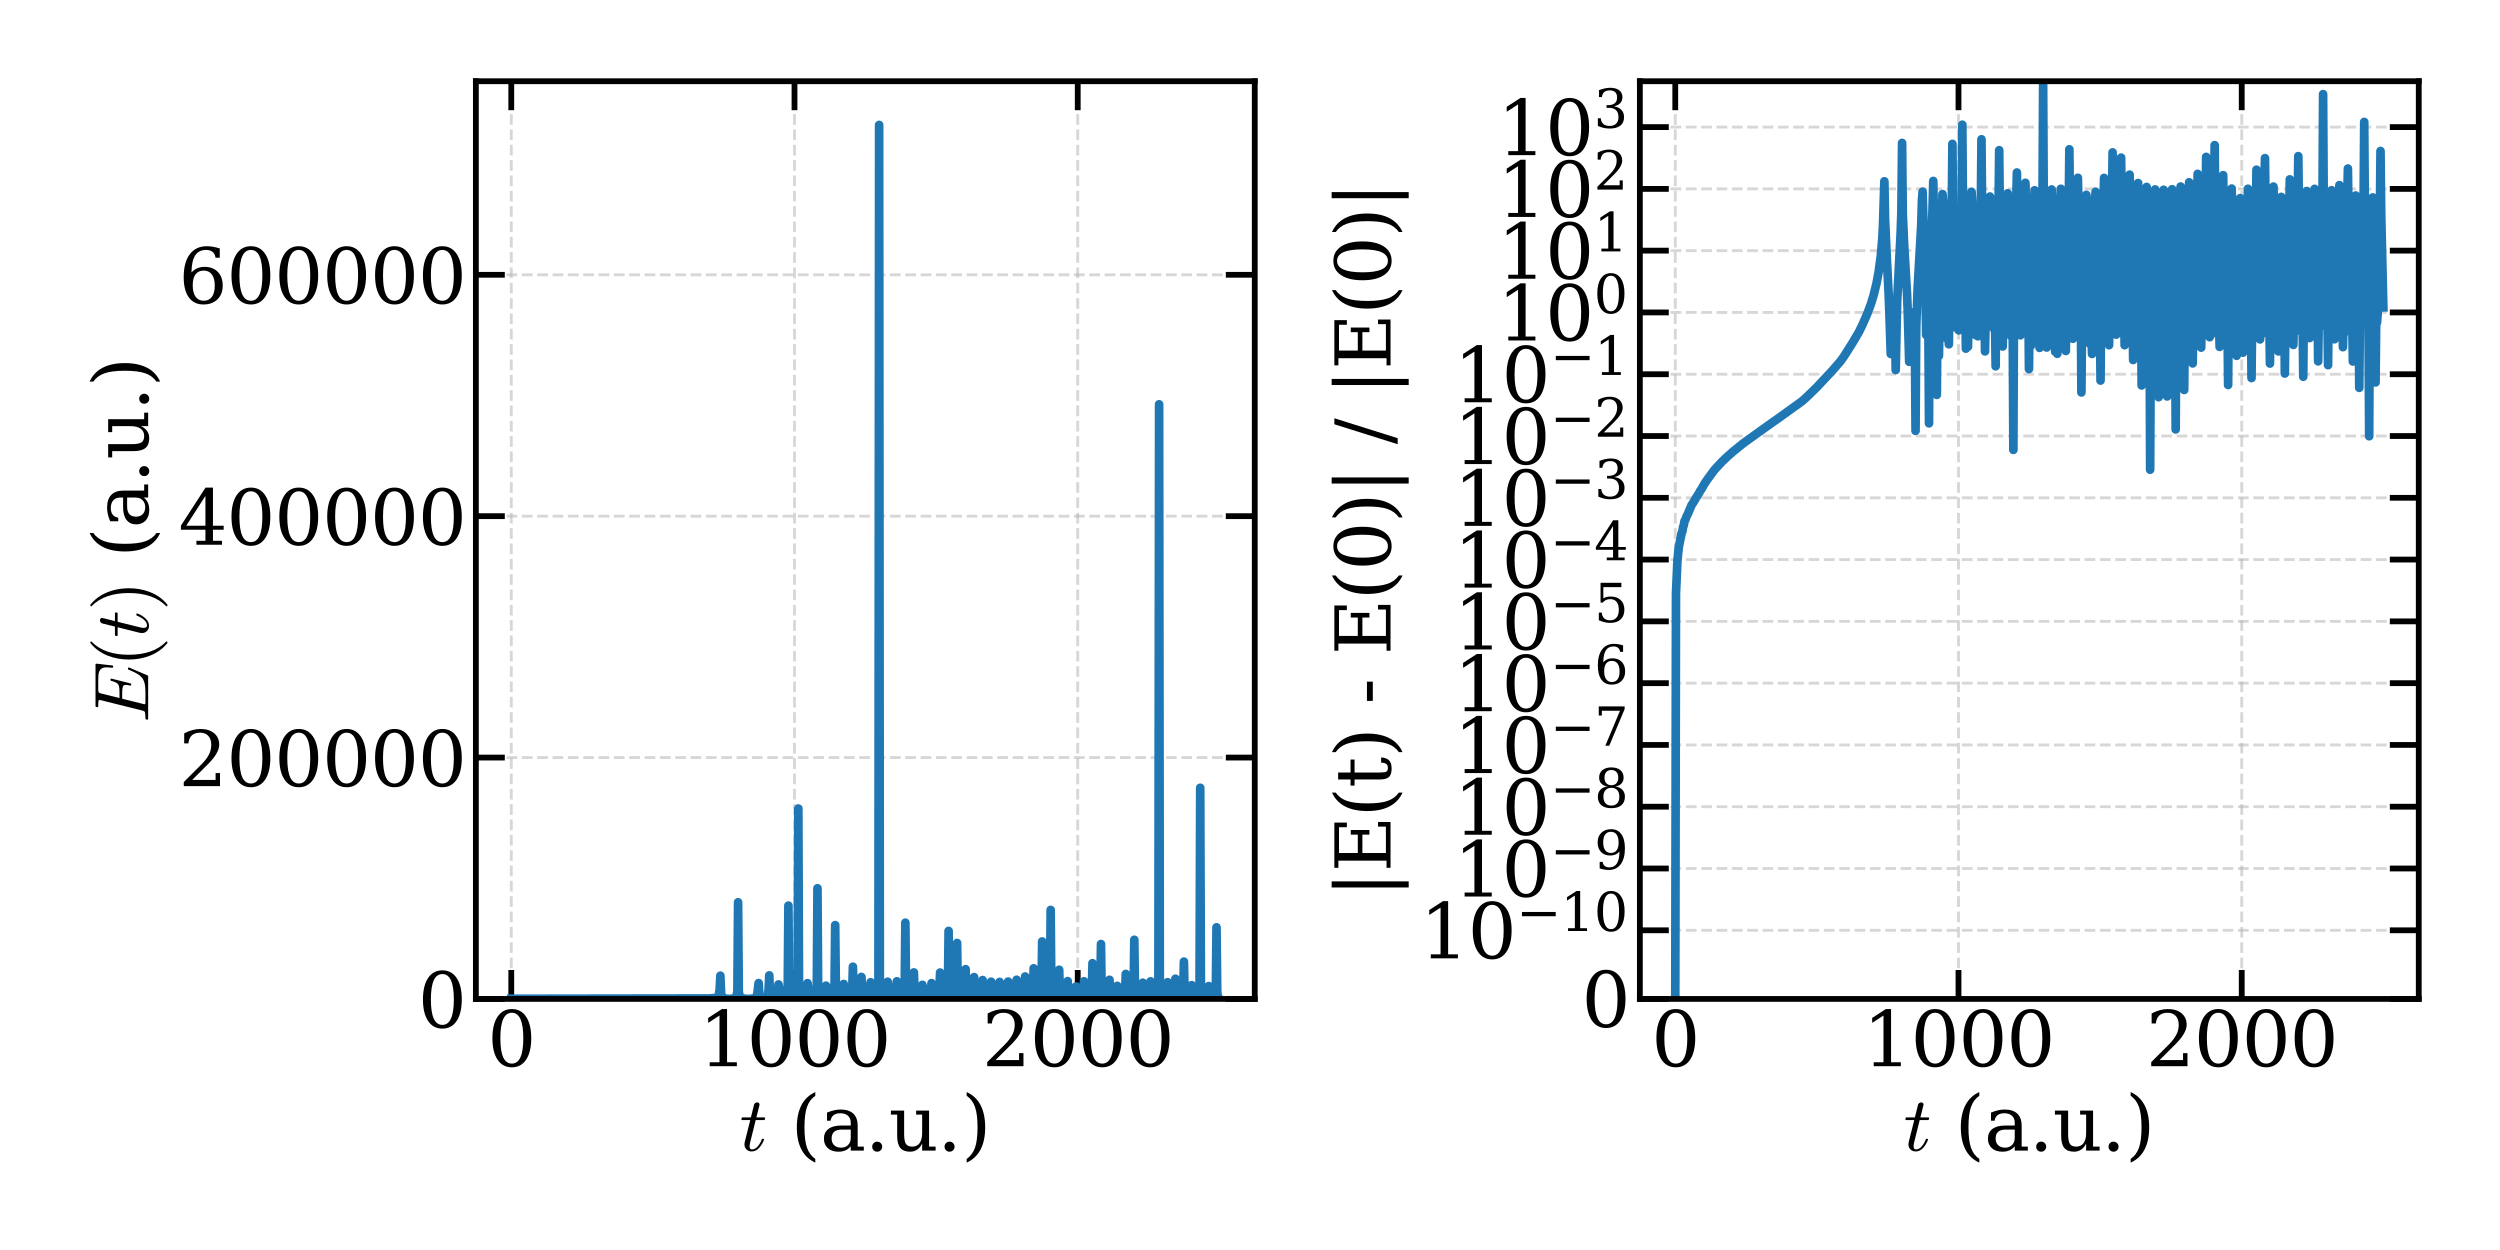 <?xml version="1.0" encoding="utf-8" standalone="no"?>
<!DOCTYPE svg PUBLIC "-//W3C//DTD SVG 1.1//EN"
  "http://www.w3.org/Graphics/SVG/1.1/DTD/svg11.dtd">
<svg xmlns:xlink="http://www.w3.org/1999/xlink" width="864pt" height="432pt" viewBox="0 0 864 432" xmlns="http://www.w3.org/2000/svg" version="1.1">
 <defs>
  <style type="text/css">*{stroke-linejoin: round; stroke-linecap: butt}</style>
 </defs>
 <g id="figure_1">
  <g id="patch_1">
   <path d="M 0 432 
L 864 432 
L 864 0 
L 0 0 
z
" style="fill: #ffffff"/>
  </g>
  <g id="axes_1">
   <g id="patch_2">
    <path d="M 164.46 345.233 
L 433.644 345.233 
L 433.644 28.08 
L 164.46 28.08 
z
" style="fill: #ffffff"/>
   </g>
   <g id="matplotlib.axis_1">
    <g id="xtick_1">
     <g id="line2d_1">
      <path d="M 176.696 345.233 
L 176.696 28.08 
" clip-path="url(#p8469c499da)" style="fill: none; stroke-dasharray: 3.7,1.6; stroke-dashoffset: 0; stroke: #b0b0b0; stroke-opacity: 0.5"/>
     </g>
     <g id="line2d_2">
      <defs>
       <path id="m16ee8fabb4" d="M 0 0 
L 0 -10 
" style="stroke: #000000; stroke-width: 2"/>
      </defs>
      <g>
       <use xlink:href="#m16ee8fabb4" x="176.696" y="345.233" style="stroke: #000000; stroke-width: 2"/>
      </g>
     </g>
     <g id="line2d_3">
      <defs>
       <path id="m4d63d4f0d1" d="M 0 0 
L 0 10 
" style="stroke: #000000; stroke-width: 2"/>
      </defs>
      <g>
       <use xlink:href="#m4d63d4f0d1" x="176.696" y="28.08" style="stroke: #000000; stroke-width: 2"/>
      </g>
     </g>
     <g id="text_1">
      <!-- 0 -->
      <g transform="translate(168.424 368.488) scale(0.26 -0.26)">
       <defs>
        <path id="DejaVuSerif-30" d="M 2034 219 
Q 2513 219 2750 744 
Q 2988 1269 2988 2328 
Q 2988 3391 2750 3916 
Q 2513 4441 2034 4441 
Q 1556 4441 1318 3916 
Q 1081 3391 1081 2328 
Q 1081 1269 1318 744 
Q 1556 219 2034 219 
z
M 2034 -91 
Q 1275 -91 848 546 
Q 422 1184 422 2328 
Q 422 3475 848 4112 
Q 1275 4750 2034 4750 
Q 2797 4750 3222 4112 
Q 3647 3475 3647 2328 
Q 3647 1184 3222 546 
Q 2797 -91 2034 -91 
z
" transform="scale(0.016)"/>
       </defs>
       <use xlink:href="#DejaVuSerif-30"/>
      </g>
     </g>
    </g>
    <g id="xtick_2">
     <g id="line2d_4">
      <path d="M 274.581 345.233 
L 274.581 28.08 
" clip-path="url(#p8469c499da)" style="fill: none; stroke-dasharray: 3.7,1.6; stroke-dashoffset: 0; stroke: #b0b0b0; stroke-opacity: 0.5"/>
     </g>
     <g id="line2d_5">
      <g>
       <use xlink:href="#m16ee8fabb4" x="274.581" y="345.233" style="stroke: #000000; stroke-width: 2"/>
      </g>
     </g>
     <g id="line2d_6">
      <g>
       <use xlink:href="#m4d63d4f0d1" x="274.581" y="28.08" style="stroke: #000000; stroke-width: 2"/>
      </g>
     </g>
     <g id="text_2">
      <!-- 1000 -->
      <g transform="translate(241.496 368.488) scale(0.26 -0.26)">
       <defs>
        <path id="DejaVuSerif-31" d="M 909 0 
L 909 331 
L 1722 331 
L 1722 4213 
L 781 3603 
L 781 4013 
L 1919 4750 
L 2350 4750 
L 2350 331 
L 3163 331 
L 3163 0 
L 909 0 
z
" transform="scale(0.016)"/>
       </defs>
       <use xlink:href="#DejaVuSerif-31"/>
       <use xlink:href="#DejaVuSerif-30" x="63.623"/>
       <use xlink:href="#DejaVuSerif-30" x="127.246"/>
       <use xlink:href="#DejaVuSerif-30" x="190.869"/>
      </g>
     </g>
    </g>
    <g id="xtick_3">
     <g id="line2d_7">
      <path d="M 372.465 345.233 
L 372.465 28.08 
" clip-path="url(#p8469c499da)" style="fill: none; stroke-dasharray: 3.7,1.6; stroke-dashoffset: 0; stroke: #b0b0b0; stroke-opacity: 0.5"/>
     </g>
     <g id="line2d_8">
      <g>
       <use xlink:href="#m16ee8fabb4" x="372.465" y="345.233" style="stroke: #000000; stroke-width: 2"/>
      </g>
     </g>
     <g id="line2d_9">
      <g>
       <use xlink:href="#m4d63d4f0d1" x="372.465" y="28.08" style="stroke: #000000; stroke-width: 2"/>
      </g>
     </g>
     <g id="text_3">
      <!-- 2000 -->
      <g transform="translate(339.38 368.488) scale(0.26 -0.26)">
       <defs>
        <path id="DejaVuSerif-32" d="M 819 3553 
L 469 3553 
L 469 4384 
Q 803 4563 1142 4656 
Q 1481 4750 1806 4750 
Q 2534 4750 2956 4397 
Q 3378 4044 3378 3438 
Q 3378 2753 2422 1800 
Q 2347 1728 2309 1691 
L 1131 513 
L 3078 513 
L 3078 1088 
L 3444 1088 
L 3444 0 
L 434 0 
L 434 341 
L 1850 1753 
Q 2319 2222 2519 2614 
Q 2719 3006 2719 3438 
Q 2719 3909 2473 4175 
Q 2228 4441 1797 4441 
Q 1350 4441 1106 4219 
Q 863 3997 819 3553 
z
" transform="scale(0.016)"/>
       </defs>
       <use xlink:href="#DejaVuSerif-32"/>
       <use xlink:href="#DejaVuSerif-30" x="63.623"/>
       <use xlink:href="#DejaVuSerif-30" x="127.246"/>
       <use xlink:href="#DejaVuSerif-30" x="190.869"/>
      </g>
     </g>
    </g>
    <g id="text_4">
     <!-- $t$ (a.u.) -->
     <g transform="translate(255.632 397.652) scale(0.26 -0.26)">
      <defs>
       <path id="Cmmi10-74" d="M 397 519 
Q 397 613 416 697 
L 878 2534 
L 206 2534 
Q 141 2534 141 2619 
Q 166 2759 225 2759 
L 934 2759 
L 1191 3803 
Q 1216 3888 1291 3947 
Q 1366 4006 1459 4006 
Q 1541 4006 1595 3957 
Q 1650 3909 1650 3828 
Q 1650 3809 1648 3798 
Q 1647 3788 1644 3775 
L 1388 2759 
L 2047 2759 
Q 2113 2759 2113 2675 
Q 2109 2659 2100 2621 
Q 2091 2584 2075 2559 
Q 2059 2534 2028 2534 
L 1331 2534 
L 872 684 
Q 825 503 825 372 
Q 825 97 1013 97 
Q 1294 97 1511 361 
Q 1728 625 1844 941 
Q 1869 978 1894 978 
L 1972 978 
Q 1997 978 2012 961 
Q 2028 944 2028 922 
Q 2028 909 2022 903 
Q 1881 516 1612 222 
Q 1344 -72 997 -72 
Q 744 -72 570 93 
Q 397 259 397 519 
z
" transform="scale(0.016)"/>
       <path id="DejaVuSerif-20" transform="scale(0.016)"/>
       <path id="DejaVuSerif-28" d="M 2041 -997 
Q 1281 -656 893 83 
Q 506 822 506 1931 
Q 506 3044 893 3783 
Q 1281 4522 2041 4863 
L 2041 4556 
Q 1559 4225 1350 3623 
Q 1141 3022 1141 1931 
Q 1141 844 1350 242 
Q 1559 -359 2041 -691 
L 2041 -997 
z
" transform="scale(0.016)"/>
       <path id="DejaVuSerif-61" d="M 2547 1044 
L 2547 1747 
L 1806 1747 
Q 1378 1747 1168 1562 
Q 959 1378 959 997 
Q 959 650 1171 447 
Q 1384 244 1747 244 
Q 2106 244 2326 466 
Q 2547 688 2547 1044 
z
M 3122 2075 
L 3122 331 
L 3634 331 
L 3634 0 
L 2547 0 
L 2547 359 
Q 2356 128 2106 18 
Q 1856 -91 1522 -91 
Q 969 -91 644 203 
Q 319 497 319 997 
Q 319 1513 691 1797 
Q 1063 2081 1741 2081 
L 2547 2081 
L 2547 2309 
Q 2547 2688 2317 2895 
Q 2088 3103 1672 3103 
Q 1328 3103 1125 2947 
Q 922 2791 872 2484 
L 575 2484 
L 575 3156 
Q 875 3284 1158 3348 
Q 1441 3413 1709 3413 
Q 2400 3413 2761 3070 
Q 3122 2728 3122 2075 
z
" transform="scale(0.016)"/>
       <path id="DejaVuSerif-2e" d="M 603 325 
Q 603 500 722 622 
Q 841 744 1019 744 
Q 1191 744 1312 622 
Q 1434 500 1434 325 
Q 1434 153 1312 31 
Q 1191 -91 1019 -91 
Q 841 -91 722 29 
Q 603 150 603 325 
z
" transform="scale(0.016)"/>
       <path id="DejaVuSerif-75" d="M 2266 3322 
L 3341 3322 
L 3341 331 
L 3884 331 
L 3884 0 
L 2766 0 
L 2766 588 
Q 2606 256 2353 82 
Q 2100 -91 1766 -91 
Q 1213 -91 952 223 
Q 691 538 691 1209 
L 691 2988 
L 172 2988 
L 172 3322 
L 1269 3322 
L 1269 1388 
Q 1269 781 1417 556 
Q 1566 331 1947 331 
Q 2347 331 2556 625 
Q 2766 919 2766 1478 
L 2766 2988 
L 2266 2988 
L 2266 3322 
z
" transform="scale(0.016)"/>
       <path id="DejaVuSerif-29" d="M 453 -997 
L 453 -691 
Q 934 -359 1145 242 
Q 1356 844 1356 1931 
Q 1356 3022 1145 3623 
Q 934 4225 453 4556 
L 453 4863 
Q 1216 4522 1603 3783 
Q 1991 3044 1991 1931 
Q 1991 822 1603 83 
Q 1216 -656 453 -997 
z
" transform="scale(0.016)"/>
      </defs>
      <use xlink:href="#Cmmi10-74" transform="translate(0 0.016)"/>
      <use xlink:href="#DejaVuSerif-20" transform="translate(36.084 0.016)"/>
      <use xlink:href="#DejaVuSerif-28" transform="translate(67.871 0.016)"/>
      <use xlink:href="#DejaVuSerif-61" transform="translate(106.885 0.016)"/>
      <use xlink:href="#DejaVuSerif-2e" transform="translate(166.504 0.016)"/>
      <use xlink:href="#DejaVuSerif-75" transform="translate(198.291 0.016)"/>
      <use xlink:href="#DejaVuSerif-2e" transform="translate(262.695 0.016)"/>
      <use xlink:href="#DejaVuSerif-29" transform="translate(294.482 0.016)"/>
     </g>
    </g>
   </g>
   <g id="matplotlib.axis_2">
    <g id="ytick_1">
     <g id="line2d_10">
      <path d="M 164.46 345.232 
L 433.644 345.232 
" clip-path="url(#p8469c499da)" style="fill: none; stroke-dasharray: 3.7,1.6; stroke-dashoffset: 0; stroke: #b0b0b0; stroke-opacity: 0.5"/>
     </g>
     <g id="line2d_11">
      <defs>
       <path id="m8de9764064" d="M 0 0 
L 10 0 
" style="stroke: #000000; stroke-width: 2"/>
      </defs>
      <g>
       <use xlink:href="#m8de9764064" x="164.46" y="345.232" style="stroke: #000000; stroke-width: 2"/>
      </g>
     </g>
     <g id="line2d_12">
      <defs>
       <path id="m2f63925f70" d="M 0 0 
L -10 0 
" style="stroke: #000000; stroke-width: 2"/>
      </defs>
      <g>
       <use xlink:href="#m2f63925f70" x="433.644" y="345.232" style="stroke: #000000; stroke-width: 2"/>
      </g>
     </g>
     <g id="text_5">
      <!-- 0 -->
      <g transform="translate(144.417 355.11) scale(0.26 -0.26)">
       <use xlink:href="#DejaVuSerif-30"/>
      </g>
     </g>
    </g>
    <g id="ytick_2">
     <g id="line2d_13">
      <path d="M 164.46 261.812 
L 433.644 261.812 
" clip-path="url(#p8469c499da)" style="fill: none; stroke-dasharray: 3.7,1.6; stroke-dashoffset: 0; stroke: #b0b0b0; stroke-opacity: 0.5"/>
     </g>
     <g id="line2d_14">
      <g>
       <use xlink:href="#m8de9764064" x="164.46" y="261.812" style="stroke: #000000; stroke-width: 2"/>
      </g>
     </g>
     <g id="line2d_15">
      <g>
       <use xlink:href="#m2f63925f70" x="433.644" y="261.812" style="stroke: #000000; stroke-width: 2"/>
      </g>
     </g>
     <g id="text_6">
      <!-- 200000 -->
      <g transform="translate(61.705 271.69) scale(0.26 -0.26)">
       <use xlink:href="#DejaVuSerif-32"/>
       <use xlink:href="#DejaVuSerif-30" x="63.623"/>
       <use xlink:href="#DejaVuSerif-30" x="127.246"/>
       <use xlink:href="#DejaVuSerif-30" x="190.869"/>
       <use xlink:href="#DejaVuSerif-30" x="254.492"/>
       <use xlink:href="#DejaVuSerif-30" x="318.115"/>
      </g>
     </g>
    </g>
    <g id="ytick_3">
     <g id="line2d_16">
      <path d="M 164.46 178.392 
L 433.644 178.392 
" clip-path="url(#p8469c499da)" style="fill: none; stroke-dasharray: 3.7,1.6; stroke-dashoffset: 0; stroke: #b0b0b0; stroke-opacity: 0.5"/>
     </g>
     <g id="line2d_17">
      <g>
       <use xlink:href="#m8de9764064" x="164.46" y="178.392" style="stroke: #000000; stroke-width: 2"/>
      </g>
     </g>
     <g id="line2d_18">
      <g>
       <use xlink:href="#m2f63925f70" x="433.644" y="178.392" style="stroke: #000000; stroke-width: 2"/>
      </g>
     </g>
     <g id="text_7">
      <!-- 400000 -->
      <g transform="translate(61.705 188.27) scale(0.26 -0.26)">
       <defs>
        <path id="DejaVuSerif-34" d="M 2234 1581 
L 2234 4063 
L 641 1581 
L 2234 1581 
z
M 3609 0 
L 1484 0 
L 1484 331 
L 2234 331 
L 2234 1247 
L 197 1247 
L 197 1588 
L 2241 4750 
L 2859 4750 
L 2859 1581 
L 3750 1581 
L 3750 1247 
L 2859 1247 
L 2859 331 
L 3609 331 
L 3609 0 
z
" transform="scale(0.016)"/>
       </defs>
       <use xlink:href="#DejaVuSerif-34"/>
       <use xlink:href="#DejaVuSerif-30" x="63.623"/>
       <use xlink:href="#DejaVuSerif-30" x="127.246"/>
       <use xlink:href="#DejaVuSerif-30" x="190.869"/>
       <use xlink:href="#DejaVuSerif-30" x="254.492"/>
       <use xlink:href="#DejaVuSerif-30" x="318.115"/>
      </g>
     </g>
    </g>
    <g id="ytick_4">
     <g id="line2d_19">
      <path d="M 164.46 94.972 
L 433.644 94.972 
" clip-path="url(#p8469c499da)" style="fill: none; stroke-dasharray: 3.7,1.6; stroke-dashoffset: 0; stroke: #b0b0b0; stroke-opacity: 0.5"/>
     </g>
     <g id="line2d_20">
      <g>
       <use xlink:href="#m8de9764064" x="164.46" y="94.972" style="stroke: #000000; stroke-width: 2"/>
      </g>
     </g>
     <g id="line2d_21">
      <g>
       <use xlink:href="#m2f63925f70" x="433.644" y="94.972" style="stroke: #000000; stroke-width: 2"/>
      </g>
     </g>
     <g id="text_8">
      <!-- 600000 -->
      <g transform="translate(61.705 104.85) scale(0.26 -0.26)">
       <defs>
        <path id="DejaVuSerif-36" d="M 2094 219 
Q 2534 219 2771 542 
Q 3009 866 3009 1472 
Q 3009 2078 2771 2401 
Q 2534 2725 2094 2725 
Q 1647 2725 1412 2412 
Q 1178 2100 1178 1509 
Q 1178 888 1415 553 
Q 1653 219 2094 219 
z
M 1075 2569 
Q 1288 2803 1556 2918 
Q 1825 3034 2163 3034 
Q 2859 3034 3264 2615 
Q 3669 2197 3669 1472 
Q 3669 763 3233 336 
Q 2797 -91 2069 -91 
Q 1278 -91 853 498 
Q 428 1088 428 2181 
Q 428 3406 931 4078 
Q 1434 4750 2350 4750 
Q 2597 4750 2869 4703 
Q 3141 4656 3425 4563 
L 3425 3794 
L 3072 3794 
Q 3034 4109 2831 4275 
Q 2628 4441 2284 4441 
Q 1678 4441 1381 3981 
Q 1084 3522 1075 2569 
z
" transform="scale(0.016)"/>
       </defs>
       <use xlink:href="#DejaVuSerif-36"/>
       <use xlink:href="#DejaVuSerif-30" x="63.623"/>
       <use xlink:href="#DejaVuSerif-30" x="127.246"/>
       <use xlink:href="#DejaVuSerif-30" x="190.869"/>
       <use xlink:href="#DejaVuSerif-30" x="254.492"/>
       <use xlink:href="#DejaVuSerif-30" x="318.115"/>
      </g>
     </g>
    </g>
    <g id="text_9">
     <!-- $E(t)$ (a.u.) -->
     <g transform="translate(51.205 249.706) rotate(-90) scale(0.26 -0.26)">
      <defs>
       <path id="Cmmi10-45" d="M 300 0 
Q 238 0 238 84 
Q 241 100 250 139 
Q 259 178 276 201 
Q 294 225 319 225 
Q 709 225 863 269 
Q 947 297 984 441 
L 1863 3956 
Q 1875 4019 1875 4044 
Q 1875 4113 1797 4122 
Q 1678 4147 1338 4147 
Q 1275 4147 1275 4231 
Q 1278 4247 1287 4286 
Q 1297 4325 1314 4348 
Q 1331 4372 1356 4372 
L 4825 4372 
Q 4891 4372 4891 4288 
L 4738 2963 
Q 4738 2947 4714 2926 
Q 4691 2906 4672 2906 
L 4616 2906 
Q 4550 2906 4550 2988 
Q 4588 3300 4588 3450 
Q 4588 3706 4500 3848 
Q 4413 3991 4267 4053 
Q 4122 4116 3945 4131 
Q 3769 4147 3481 4147 
L 2753 4147 
Q 2578 4147 2522 4117 
Q 2466 4088 2419 3928 
L 2034 2381 
L 2534 2381 
Q 2859 2381 3025 2426 
Q 3191 2472 3287 2615 
Q 3384 2759 3463 3072 
Q 3469 3094 3486 3111 
Q 3503 3128 3525 3128 
L 3584 3128 
Q 3647 3128 3647 3047 
L 3250 1466 
Q 3238 1409 3188 1409 
L 3128 1409 
Q 3066 1409 3066 1491 
Q 3128 1747 3128 1869 
Q 3128 2056 2959 2106 
Q 2791 2156 2509 2156 
L 1978 2156 
L 1544 416 
Q 1516 338 1516 275 
Q 1516 225 1734 225 
L 2509 225 
Q 2972 225 3259 297 
Q 3547 369 3736 526 
Q 3925 684 4062 928 
Q 4200 1172 4397 1638 
Q 4409 1678 4453 1678 
L 4513 1678 
Q 4538 1678 4556 1656 
Q 4575 1634 4575 1606 
Q 4575 1594 4569 1581 
L 3909 38 
Q 3897 0 3859 0 
L 300 0 
z
" transform="scale(0.016)"/>
       <path id="Cmr10-28" d="M 1984 -1588 
Q 1628 -1306 1370 -942 
Q 1113 -578 948 -165 
Q 784 247 703 697 
Q 622 1147 622 1600 
Q 622 2059 703 2509 
Q 784 2959 951 3375 
Q 1119 3791 1378 4153 
Q 1638 4516 1984 4788 
Q 1984 4800 2016 4800 
L 2075 4800 
Q 2094 4800 2109 4783 
Q 2125 4766 2125 4744 
Q 2125 4716 2113 4703 
Q 1800 4397 1592 4047 
Q 1384 3697 1257 3301 
Q 1131 2906 1075 2482 
Q 1019 2059 1019 1600 
Q 1019 -434 2106 -1491 
Q 2125 -1509 2125 -1544 
Q 2125 -1559 2108 -1579 
Q 2091 -1600 2075 -1600 
L 2016 -1600 
Q 1984 -1600 1984 -1588 
z
" transform="scale(0.016)"/>
       <path id="Cmr10-29" d="M 416 -1600 
Q 359 -1600 359 -1544 
Q 359 -1516 372 -1503 
Q 1466 -434 1466 1600 
Q 1466 3634 384 4691 
Q 359 4706 359 4744 
Q 359 4766 376 4783 
Q 394 4800 416 4800 
L 475 4800 
Q 494 4800 506 4788 
Q 966 4425 1272 3906 
Q 1578 3388 1720 2800 
Q 1863 2213 1863 1600 
Q 1863 1147 1786 708 
Q 1709 269 1542 -157 
Q 1375 -584 1119 -945 
Q 863 -1306 506 -1588 
Q 494 -1600 475 -1600 
L 416 -1600 
z
" transform="scale(0.016)"/>
      </defs>
      <use xlink:href="#Cmmi10-45" transform="translate(0 0.016)"/>
      <use xlink:href="#Cmr10-28" transform="translate(73.779 0.016)"/>
      <use xlink:href="#Cmmi10-74" transform="translate(112.598 0.016)"/>
      <use xlink:href="#Cmr10-29" transform="translate(148.682 0.016)"/>
      <use xlink:href="#DejaVuSerif-20" transform="translate(187.5 0.016)"/>
      <use xlink:href="#DejaVuSerif-28" transform="translate(219.287 0.016)"/>
      <use xlink:href="#DejaVuSerif-61" transform="translate(258.301 0.016)"/>
      <use xlink:href="#DejaVuSerif-2e" transform="translate(317.92 0.016)"/>
      <use xlink:href="#DejaVuSerif-75" transform="translate(349.707 0.016)"/>
      <use xlink:href="#DejaVuSerif-2e" transform="translate(414.111 0.016)"/>
      <use xlink:href="#DejaVuSerif-29" transform="translate(445.898 0.016)"/>
     </g>
    </g>
   </g>
   <g id="line2d_22">
    <path d="M 176.696 345.172 
L 245.039 345.066 
L 246.998 344.897 
L 247.733 344.674 
L 248.223 344.249 
L 248.468 343.696 
L 248.713 341.924 
L 248.958 337.192 
L 249.203 343.225 
L 249.448 344.178 
L 249.938 344.806 
L 250.673 345.11 
L 251.898 345.232 
L 253.122 345.14 
L 253.857 344.913 
L 254.347 344.487 
L 254.592 343.989 
L 254.837 342.665 
L 255.082 311.825 
L 255.327 342.808 
L 255.572 344.007 
L 256.062 344.705 
L 256.552 344.975 
L 257.532 345.182 
L 259.001 345.225 
L 260.226 345.086 
L 260.961 344.817 
L 261.206 344.633 
L 261.451 344.303 
L 261.696 343.634 
L 262.186 339.746 
L 262.431 343.602 
L 262.676 344.44 
L 263.166 345.025 
L 263.655 345.209 
L 264.39 345.171 
L 264.88 344.913 
L 265.125 344.617 
L 265.37 344.015 
L 265.615 342.187 
L 265.86 337.089 
L 266.105 343.46 
L 266.35 344.427 
L 266.84 345.052 
L 267.33 345.224 
L 267.82 345.184 
L 268.31 344.887 
L 268.555 344.525 
L 268.8 343.717 
L 269.045 340.216 
L 269.289 341.35 
L 269.534 343.892 
L 269.779 344.596 
L 270.269 345.101 
L 270.759 345.231 
L 271.249 345.154 
L 271.739 344.778 
L 271.984 344.301 
L 272.229 343.037 
L 272.474 312.972 
L 272.719 342.871 
L 272.964 344.232 
L 273.454 344.997 
L 273.944 345.21 
L 274.434 345.212 
L 274.923 345.003 
L 275.168 344.752 
L 275.413 344.263 
L 275.658 343.014 
L 275.903 279.424 
L 276.148 342.957 
L 276.393 344.276 
L 276.883 345.022 
L 277.373 345.22 
L 277.863 345.189 
L 278.353 344.89 
L 278.598 344.519 
L 278.843 343.679 
L 279.088 339.78 
L 279.823 344.622 
L 280.313 345.107 
L 280.802 345.231 
L 281.292 345.147 
L 281.782 344.752 
L 282.027 344.245 
L 282.272 342.906 
L 282.517 306.989 
L 282.762 343.108 
L 283.007 344.357 
L 283.497 345.067 
L 283.987 345.231 
L 284.477 345.13 
L 284.722 344.954 
L 284.967 344.61 
L 285.212 343.838 
L 285.457 340.65 
L 285.702 341.184 
L 285.947 343.921 
L 286.192 344.643 
L 286.681 345.139 
L 287.171 345.23 
L 287.661 345.054 
L 287.906 344.807 
L 288.151 344.303 
L 288.396 342.922 
L 288.641 319.727 
L 288.886 343.162 
L 289.131 344.375 
L 289.621 345.072 
L 290.111 345.231 
L 290.601 345.124 
L 290.846 344.941 
L 291.091 344.583 
L 291.336 343.765 
L 291.581 340.066 
L 291.826 341.566 
L 292.071 343.991 
L 292.315 344.673 
L 292.805 345.147 
L 293.295 345.228 
L 293.785 345.037 
L 294.03 344.773 
L 294.275 344.224 
L 294.52 342.625 
L 294.765 334.1 
L 295.01 343.377 
L 295.255 344.447 
L 295.745 345.091 
L 296.235 345.232 
L 296.725 345.105 
L 296.97 344.904 
L 297.215 344.505 
L 297.46 343.547 
L 297.705 337.628 
L 297.949 342.285 
L 298.194 344.143 
L 298.439 344.739 
L 298.929 345.165 
L 299.419 345.223 
L 299.909 345 
L 300.154 344.698 
L 300.399 344.046 
L 300.889 339.459 
L 301.134 343.703 
L 301.379 344.563 
L 301.869 345.121 
L 302.359 345.231 
L 302.849 345.069 
L 303.094 344.832 
L 303.339 344.349 
L 303.584 343.059 
L 303.828 43.182 
L 304.073 343.053 
L 304.318 344.347 
L 304.563 344.831 
L 305.053 345.188 
L 305.543 345.211 
L 306.033 344.931 
L 306.278 344.558 
L 306.523 343.686 
L 306.768 339.285 
L 307.258 344.063 
L 307.503 344.707 
L 307.993 345.158 
L 308.483 345.224 
L 308.973 345.008 
L 309.218 344.711 
L 309.462 344.073 
L 309.952 339.136 
L 310.197 343.676 
L 310.442 344.556 
L 310.932 345.121 
L 311.422 345.231 
L 311.912 345.064 
L 312.157 344.819 
L 312.402 344.318 
L 312.647 342.943 
L 312.892 318.885 
L 313.137 343.173 
L 313.382 344.388 
L 313.872 345.081 
L 314.362 345.232 
L 314.852 345.105 
L 315.096 344.898 
L 315.341 344.484 
L 315.586 343.468 
L 315.831 336.068 
L 316.076 342.494 
L 316.321 344.201 
L 316.566 344.769 
L 317.056 345.175 
L 317.546 345.217 
L 318.036 344.96 
L 318.281 344.61 
L 318.526 343.815 
L 318.771 340.359 
L 319.016 341.428 
L 319.261 343.98 
L 319.506 344.677 
L 319.996 345.153 
L 320.486 345.225 
L 320.975 345.005 
L 321.22 344.701 
L 321.465 344.038 
L 321.955 339.761 
L 322.2 343.747 
L 322.445 344.586 
L 322.935 345.131 
L 323.425 345.229 
L 323.915 345.041 
L 324.16 344.772 
L 324.405 344.204 
L 324.65 342.495 
L 324.895 336.113 
L 325.14 343.478 
L 325.385 344.491 
L 325.875 345.109 
L 326.365 345.232 
L 326.854 345.069 
L 327.099 344.825 
L 327.344 344.321 
L 327.589 342.932 
L 327.834 321.728 
L 328.079 343.199 
L 328.324 344.401 
L 328.814 345.088 
L 329.304 345.232 
L 329.794 345.091 
L 330.039 344.867 
L 330.284 344.413 
L 330.529 343.236 
L 330.774 325.89 
L 331.019 342.89 
L 331.264 344.311 
L 331.509 344.822 
L 331.999 345.19 
L 332.488 345.206 
L 332.978 344.898 
L 333.223 344.477 
L 333.468 343.43 
L 333.713 334.946 
L 333.958 342.6 
L 334.203 344.235 
L 334.448 344.788 
L 334.938 345.182 
L 335.428 345.212 
L 335.918 344.922 
L 336.163 344.527 
L 336.408 343.573 
L 336.653 337.691 
L 336.898 342.305 
L 337.143 344.165 
L 337.388 344.759 
L 337.878 345.176 
L 338.367 345.215 
L 338.857 344.937 
L 339.102 344.557 
L 339.347 343.652 
L 339.592 338.706 
L 340.082 344.121 
L 340.327 344.74 
L 340.817 345.172 
L 341.307 345.217 
L 341.797 344.947 
L 342.042 344.576 
L 342.287 343.705 
L 342.532 339.272 
L 343.022 344.089 
L 343.267 344.728 
L 343.757 345.169 
L 344.246 345.218 
L 344.736 344.95 
L 344.981 344.581 
L 345.226 343.715 
L 345.471 339.358 
L 345.961 344.084 
L 346.206 344.726 
L 346.696 345.169 
L 347.186 345.217 
L 347.676 344.949 
L 347.921 344.578 
L 348.166 343.704 
L 348.411 339.234 
L 348.901 344.095 
L 349.146 344.732 
L 349.635 345.171 
L 350.125 345.216 
L 350.615 344.941 
L 350.86 344.559 
L 351.105 343.65 
L 351.35 338.602 
L 351.84 344.133 
L 352.085 344.748 
L 352.575 345.175 
L 353.065 345.214 
L 353.555 344.927 
L 353.8 344.531 
L 354.045 343.568 
L 354.29 337.475 
L 354.535 342.352 
L 354.78 344.183 
L 355.025 344.771 
L 355.514 345.181 
L 356.004 345.21 
L 356.494 344.907 
L 356.739 344.485 
L 356.984 343.432 
L 357.229 334.648 
L 357.474 342.635 
L 357.719 344.253 
L 357.964 344.801 
L 358.454 345.188 
L 358.944 345.205 
L 359.434 344.88 
L 359.679 344.426 
L 359.924 343.248 
L 360.169 325.364 
L 360.414 342.913 
L 360.659 344.328 
L 360.904 344.835 
L 361.393 345.196 
L 361.883 345.198 
L 362.128 345.084 
L 362.373 344.846 
L 362.618 344.352 
L 362.863 342.998 
L 363.108 314.466 
L 363.353 343.181 
L 363.598 344.408 
L 363.843 344.872 
L 364.333 345.204 
L 364.823 345.189 
L 365.068 345.061 
L 365.313 344.8 
L 365.558 344.247 
L 365.803 342.604 
L 366.048 335.149 
L 366.293 343.456 
L 366.538 344.496 
L 367.027 345.118 
L 367.517 345.23 
L 368.007 345.033 
L 368.252 344.743 
L 368.497 344.113 
L 368.987 339.082 
L 369.232 343.7 
L 369.477 344.582 
L 369.967 345.139 
L 370.457 345.226 
L 370.947 344.999 
L 371.192 344.673 
L 371.437 343.94 
L 371.682 341.058 
L 371.927 340.912 
L 372.172 343.918 
L 372.417 344.665 
L 372.906 345.159 
L 373.396 345.22 
L 373.886 344.957 
L 374.131 344.585 
L 374.376 343.706 
L 374.621 339.131 
L 375.111 344.114 
L 375.356 344.745 
L 375.846 345.177 
L 376.336 345.211 
L 376.826 344.904 
L 377.071 344.474 
L 377.316 343.384 
L 377.561 332.88 
L 377.806 342.74 
L 378.051 344.286 
L 378.295 344.819 
L 378.785 345.194 
L 379.275 345.198 
L 379.52 345.082 
L 379.765 344.84 
L 380.01 344.332 
L 380.255 342.909 
L 380.5 326.258 
L 380.745 343.268 
L 380.99 344.438 
L 381.48 345.107 
L 381.97 345.231 
L 382.46 345.042 
L 382.705 344.759 
L 382.95 344.145 
L 383.195 342.15 
L 383.44 338.618 
L 383.685 343.665 
L 383.929 344.572 
L 384.419 345.138 
L 384.909 345.226 
L 385.399 344.993 
L 385.644 344.657 
L 385.889 343.893 
L 386.134 340.713 
L 386.379 341.242 
L 386.624 343.975 
L 386.869 344.69 
L 387.359 345.166 
L 387.849 345.217 
L 388.339 344.93 
L 388.584 344.526 
L 388.829 343.531 
L 389.074 336.597 
L 389.319 342.484 
L 389.564 344.225 
L 389.808 344.795 
L 390.298 345.19 
L 390.788 345.201 
L 391.033 345.087 
L 391.278 344.847 
L 391.523 344.342 
L 391.768 342.935 
L 392.013 324.793 
L 392.258 343.258 
L 392.503 344.439 
L 392.748 344.891 
L 393.238 345.21 
L 393.728 345.177 
L 393.973 345.033 
L 394.218 344.738 
L 394.463 344.088 
L 394.953 339.617 
L 395.198 343.763 
L 395.442 344.611 
L 395.932 345.149 
L 396.422 345.222 
L 396.912 344.964 
L 397.157 344.594 
L 397.402 343.717 
L 397.647 339.15 
L 398.137 344.123 
L 398.382 344.754 
L 398.872 345.182 
L 399.362 345.206 
L 399.607 345.1 
L 399.852 344.871 
L 400.097 344.393 
L 400.342 343.103 
L 400.587 139.735 
L 400.832 343.116 
L 401.077 344.398 
L 401.321 344.874 
L 401.811 345.207 
L 402.301 345.18 
L 402.546 345.039 
L 402.791 344.747 
L 403.036 344.105 
L 403.526 339.446 
L 403.771 343.75 
L 404.016 344.609 
L 404.506 345.15 
L 404.996 345.222 
L 405.486 344.954 
L 405.731 344.571 
L 405.976 343.645 
L 406.221 338.243 
L 406.466 342.249 
L 406.711 344.177 
L 406.955 344.779 
L 407.445 345.188 
L 407.935 345.2 
L 408.18 345.083 
L 408.425 344.834 
L 408.67 344.306 
L 408.915 342.779 
L 409.16 332.335 
L 409.405 343.388 
L 409.65 344.487 
L 410.14 345.124 
L 410.63 345.228 
L 411.12 344.997 
L 411.365 344.657 
L 411.61 343.873 
L 411.855 340.473 
L 412.1 341.444 
L 412.345 344.021 
L 412.59 344.716 
L 413.079 345.176 
L 413.569 345.209 
L 413.814 345.104 
L 414.059 344.875 
L 414.304 344.396 
L 414.549 343.092 
L 414.794 272.26 
L 415.039 343.146 
L 415.284 344.412 
L 415.529 344.883 
L 416.019 345.21 
L 416.509 345.173 
L 416.754 345.019 
L 416.999 344.701 
L 417.244 343.983 
L 417.489 341.209 
L 417.734 340.796 
L 417.979 343.92 
L 418.224 344.677 
L 418.713 345.168 
L 419.203 345.213 
L 419.693 344.897 
L 419.938 344.441 
L 420.183 343.239 
L 420.428 320.488 
L 420.673 342.994 
L 420.918 344.369 
L 421.163 344.865 
L 421.408 345.099 
L 421.408 345.099 
" clip-path="url(#p8469c499da)" style="fill: none; stroke: #1f77b4; stroke-width: 3; stroke-linecap: square"/>
   </g>
   <g id="patch_3">
    <path d="M 164.46 345.233 
L 164.46 28.08 
" style="fill: none; stroke: #000000; stroke-width: 2; stroke-linejoin: miter; stroke-linecap: square"/>
   </g>
   <g id="patch_4">
    <path d="M 433.644 345.233 
L 433.644 28.08 
" style="fill: none; stroke: #000000; stroke-width: 2; stroke-linejoin: miter; stroke-linecap: square"/>
   </g>
   <g id="patch_5">
    <path d="M 164.46 345.233 
L 433.644 345.233 
" style="fill: none; stroke: #000000; stroke-width: 2; stroke-linejoin: miter; stroke-linecap: square"/>
   </g>
   <g id="patch_6">
    <path d="M 164.46 28.08 
L 433.644 28.08 
" style="fill: none; stroke: #000000; stroke-width: 2; stroke-linejoin: miter; stroke-linecap: square"/>
   </g>
  </g>
  <g id="axes_2">
   <g id="patch_7">
    <path d="M 566.736 345.233 
L 835.92 345.233 
L 835.92 28.08 
L 566.736 28.08 
z
" style="fill: #ffffff"/>
   </g>
   <g id="matplotlib.axis_3">
    <g id="xtick_4">
     <g id="line2d_23">
      <path d="M 578.972 345.233 
L 578.972 28.08 
" clip-path="url(#p038748c540)" style="fill: none; stroke-dasharray: 3.7,1.6; stroke-dashoffset: 0; stroke: #b0b0b0; stroke-opacity: 0.5"/>
     </g>
     <g id="line2d_24">
      <g>
       <use xlink:href="#m16ee8fabb4" x="578.972" y="345.233" style="stroke: #000000; stroke-width: 2"/>
      </g>
     </g>
     <g id="line2d_25">
      <g>
       <use xlink:href="#m4d63d4f0d1" x="578.972" y="28.08" style="stroke: #000000; stroke-width: 2"/>
      </g>
     </g>
     <g id="text_10">
      <!-- 0 -->
      <g transform="translate(570.701 368.488) scale(0.26 -0.26)">
       <use xlink:href="#DejaVuSerif-30"/>
      </g>
     </g>
    </g>
    <g id="xtick_5">
     <g id="line2d_26">
      <path d="M 676.857 345.233 
L 676.857 28.08 
" clip-path="url(#p038748c540)" style="fill: none; stroke-dasharray: 3.7,1.6; stroke-dashoffset: 0; stroke: #b0b0b0; stroke-opacity: 0.5"/>
     </g>
     <g id="line2d_27">
      <g>
       <use xlink:href="#m16ee8fabb4" x="676.857" y="345.233" style="stroke: #000000; stroke-width: 2"/>
      </g>
     </g>
     <g id="line2d_28">
      <g>
       <use xlink:href="#m4d63d4f0d1" x="676.857" y="28.08" style="stroke: #000000; stroke-width: 2"/>
      </g>
     </g>
     <g id="text_11">
      <!-- 1000 -->
      <g transform="translate(643.772 368.488) scale(0.26 -0.26)">
       <use xlink:href="#DejaVuSerif-31"/>
       <use xlink:href="#DejaVuSerif-30" x="63.623"/>
       <use xlink:href="#DejaVuSerif-30" x="127.246"/>
       <use xlink:href="#DejaVuSerif-30" x="190.869"/>
      </g>
     </g>
    </g>
    <g id="xtick_6">
     <g id="line2d_29">
      <path d="M 774.742 345.233 
L 774.742 28.08 
" clip-path="url(#p038748c540)" style="fill: none; stroke-dasharray: 3.7,1.6; stroke-dashoffset: 0; stroke: #b0b0b0; stroke-opacity: 0.5"/>
     </g>
     <g id="line2d_30">
      <g>
       <use xlink:href="#m16ee8fabb4" x="774.742" y="345.233" style="stroke: #000000; stroke-width: 2"/>
      </g>
     </g>
     <g id="line2d_31">
      <g>
       <use xlink:href="#m4d63d4f0d1" x="774.742" y="28.08" style="stroke: #000000; stroke-width: 2"/>
      </g>
     </g>
     <g id="text_12">
      <!-- 2000 -->
      <g transform="translate(741.657 368.488) scale(0.26 -0.26)">
       <use xlink:href="#DejaVuSerif-32"/>
       <use xlink:href="#DejaVuSerif-30" x="63.623"/>
       <use xlink:href="#DejaVuSerif-30" x="127.246"/>
       <use xlink:href="#DejaVuSerif-30" x="190.869"/>
      </g>
     </g>
    </g>
    <g id="text_13">
     <!-- $t$ (a.u.) -->
     <g transform="translate(657.908 397.652) scale(0.26 -0.26)">
      <use xlink:href="#Cmmi10-74" transform="translate(0 0.016)"/>
      <use xlink:href="#DejaVuSerif-20" transform="translate(36.084 0.016)"/>
      <use xlink:href="#DejaVuSerif-28" transform="translate(67.871 0.016)"/>
      <use xlink:href="#DejaVuSerif-61" transform="translate(106.885 0.016)"/>
      <use xlink:href="#DejaVuSerif-2e" transform="translate(166.504 0.016)"/>
      <use xlink:href="#DejaVuSerif-75" transform="translate(198.291 0.016)"/>
      <use xlink:href="#DejaVuSerif-2e" transform="translate(262.695 0.016)"/>
      <use xlink:href="#DejaVuSerif-29" transform="translate(294.482 0.016)"/>
     </g>
    </g>
   </g>
   <g id="matplotlib.axis_4">
    <g id="ytick_5">
     <g id="line2d_32">
      <path d="M 566.736 345.233 
L 835.92 345.233 
" clip-path="url(#p038748c540)" style="fill: none; stroke-dasharray: 3.7,1.6; stroke-dashoffset: 0; stroke: #b0b0b0; stroke-opacity: 0.5"/>
     </g>
     <g id="line2d_33">
      <g>
       <use xlink:href="#m8de9764064" x="566.736" y="345.233" style="stroke: #000000; stroke-width: 2"/>
      </g>
     </g>
     <g id="line2d_34">
      <g>
       <use xlink:href="#m2f63925f70" x="835.92" y="345.233" style="stroke: #000000; stroke-width: 2"/>
      </g>
     </g>
     <g id="text_14">
      <!-- $\mathdefault{0}$ -->
      <g transform="translate(546.596 355.11) scale(0.26 -0.26)">
       <use xlink:href="#DejaVuSerif-30" transform="translate(0 0.781)"/>
      </g>
     </g>
    </g>
    <g id="ytick_6">
     <g id="line2d_35">
      <path d="M 566.736 321.507 
L 835.92 321.507 
" clip-path="url(#p038748c540)" style="fill: none; stroke-dasharray: 3.7,1.6; stroke-dashoffset: 0; stroke: #b0b0b0; stroke-opacity: 0.5"/>
     </g>
     <g id="line2d_36">
      <g>
       <use xlink:href="#m8de9764064" x="566.736" y="321.507" style="stroke: #000000; stroke-width: 2"/>
      </g>
     </g>
     <g id="line2d_37">
      <g>
       <use xlink:href="#m2f63925f70" x="835.92" y="321.507" style="stroke: #000000; stroke-width: 2"/>
      </g>
     </g>
     <g id="text_15">
      <!-- $\mathdefault{10^{-10}}$ -->
      <g transform="translate(490.696 331.385) scale(0.26 -0.26)">
       <defs>
        <path id="DejaVuSerif-2212" d="M 678 2259 
L 4684 2259 
L 4684 1753 
L 678 1753 
L 678 2259 
z
" transform="scale(0.016)"/>
       </defs>
       <use xlink:href="#DejaVuSerif-31" transform="translate(0 0.713)"/>
       <use xlink:href="#DejaVuSerif-30" transform="translate(63.623 0.713)"/>
       <use xlink:href="#DejaVuSerif-2212" transform="translate(128.154 37.047) scale(0.7)"/>
       <use xlink:href="#DejaVuSerif-31" transform="translate(186.807 37.047) scale(0.7)"/>
       <use xlink:href="#DejaVuSerif-30" transform="translate(231.343 37.047) scale(0.7)"/>
      </g>
     </g>
    </g>
    <g id="ytick_7">
     <g id="line2d_38">
      <path d="M 566.736 300.155 
L 835.92 300.155 
" clip-path="url(#p038748c540)" style="fill: none; stroke-dasharray: 3.7,1.6; stroke-dashoffset: 0; stroke: #b0b0b0; stroke-opacity: 0.5"/>
     </g>
     <g id="line2d_39">
      <g>
       <use xlink:href="#m8de9764064" x="566.736" y="300.155" style="stroke: #000000; stroke-width: 2"/>
      </g>
     </g>
     <g id="line2d_40">
      <g>
       <use xlink:href="#m2f63925f70" x="835.92" y="300.155" style="stroke: #000000; stroke-width: 2"/>
      </g>
     </g>
     <g id="text_16">
      <!-- $\mathdefault{10^{-9}}$ -->
      <g transform="translate(502.396 310.033) scale(0.26 -0.26)">
       <defs>
        <path id="DejaVuSerif-39" d="M 2994 2091 
Q 2784 1856 2512 1740 
Q 2241 1625 1900 1625 
Q 1206 1625 804 2044 
Q 403 2463 403 3188 
Q 403 3897 839 4323 
Q 1275 4750 2003 4750 
Q 2794 4750 3217 4161 
Q 3641 3572 3641 2478 
Q 3641 1253 3137 581 
Q 2634 -91 1722 -91 
Q 1475 -91 1203 -44 
Q 931 3 647 97 
L 647 872 
L 997 872 
Q 1038 556 1241 387 
Q 1444 219 1784 219 
Q 2391 219 2687 676 
Q 2984 1134 2994 2091 
z
M 1978 4441 
Q 1534 4441 1298 4117 
Q 1063 3794 1063 3188 
Q 1063 2581 1298 2256 
Q 1534 1931 1978 1931 
Q 2422 1931 2658 2245 
Q 2894 2559 2894 3150 
Q 2894 3772 2656 4106 
Q 2419 4441 1978 4441 
z
" transform="scale(0.016)"/>
       </defs>
       <use xlink:href="#DejaVuSerif-31" transform="translate(0 0.713)"/>
       <use xlink:href="#DejaVuSerif-30" transform="translate(63.623 0.713)"/>
       <use xlink:href="#DejaVuSerif-2212" transform="translate(128.154 37.047) scale(0.7)"/>
       <use xlink:href="#DejaVuSerif-39" transform="translate(186.807 37.047) scale(0.7)"/>
      </g>
     </g>
    </g>
    <g id="ytick_8">
     <g id="line2d_41">
      <path d="M 566.736 278.802 
L 835.92 278.802 
" clip-path="url(#p038748c540)" style="fill: none; stroke-dasharray: 3.7,1.6; stroke-dashoffset: 0; stroke: #b0b0b0; stroke-opacity: 0.5"/>
     </g>
     <g id="line2d_42">
      <g>
       <use xlink:href="#m8de9764064" x="566.736" y="278.802" style="stroke: #000000; stroke-width: 2"/>
      </g>
     </g>
     <g id="line2d_43">
      <g>
       <use xlink:href="#m2f63925f70" x="835.92" y="278.802" style="stroke: #000000; stroke-width: 2"/>
      </g>
     </g>
     <g id="text_17">
      <!-- $\mathdefault{10^{-8}}$ -->
      <g transform="translate(502.396 288.68) scale(0.26 -0.26)">
       <defs>
        <path id="DejaVuSerif-38" d="M 2981 1275 
Q 2981 1775 2732 2051 
Q 2484 2328 2034 2328 
Q 1584 2328 1336 2051 
Q 1088 1775 1088 1275 
Q 1088 772 1336 495 
Q 1584 219 2034 219 
Q 2484 219 2732 495 
Q 2981 772 2981 1275 
z
M 2853 3541 
Q 2853 3966 2637 4203 
Q 2422 4441 2034 4441 
Q 1650 4441 1433 4203 
Q 1216 3966 1216 3541 
Q 1216 3113 1433 2875 
Q 1650 2638 2034 2638 
Q 2422 2638 2637 2875 
Q 2853 3113 2853 3541 
z
M 2516 2484 
Q 3047 2413 3344 2092 
Q 3641 1772 3641 1275 
Q 3641 619 3225 264 
Q 2809 -91 2034 -91 
Q 1263 -91 845 264 
Q 428 619 428 1275 
Q 428 1772 725 2092 
Q 1022 2413 1556 2484 
Q 1084 2569 832 2842 
Q 581 3116 581 3541 
Q 581 4103 968 4426 
Q 1356 4750 2034 4750 
Q 2713 4750 3100 4426 
Q 3488 4103 3488 3541 
Q 3488 3116 3236 2842 
Q 2984 2569 2516 2484 
z
" transform="scale(0.016)"/>
       </defs>
       <use xlink:href="#DejaVuSerif-31" transform="translate(0 0.713)"/>
       <use xlink:href="#DejaVuSerif-30" transform="translate(63.623 0.713)"/>
       <use xlink:href="#DejaVuSerif-2212" transform="translate(128.154 37.047) scale(0.7)"/>
       <use xlink:href="#DejaVuSerif-38" transform="translate(186.807 37.047) scale(0.7)"/>
      </g>
     </g>
    </g>
    <g id="ytick_9">
     <g id="line2d_44">
      <path d="M 566.736 257.449 
L 835.92 257.449 
" clip-path="url(#p038748c540)" style="fill: none; stroke-dasharray: 3.7,1.6; stroke-dashoffset: 0; stroke: #b0b0b0; stroke-opacity: 0.5"/>
     </g>
     <g id="line2d_45">
      <g>
       <use xlink:href="#m8de9764064" x="566.736" y="257.449" style="stroke: #000000; stroke-width: 2"/>
      </g>
     </g>
     <g id="line2d_46">
      <g>
       <use xlink:href="#m2f63925f70" x="835.92" y="257.449" style="stroke: #000000; stroke-width: 2"/>
      </g>
     </g>
     <g id="text_18">
      <!-- $\mathdefault{10^{-7}}$ -->
      <g transform="translate(502.396 267.327) scale(0.26 -0.26)">
       <defs>
        <path id="DejaVuSerif-37" d="M 3609 4347 
L 1784 0 
L 1319 0 
L 3059 4153 
L 903 4153 
L 903 3578 
L 538 3578 
L 538 4666 
L 3609 4666 
L 3609 4347 
z
" transform="scale(0.016)"/>
       </defs>
       <use xlink:href="#DejaVuSerif-31" transform="translate(0 0.631)"/>
       <use xlink:href="#DejaVuSerif-30" transform="translate(63.623 0.631)"/>
       <use xlink:href="#DejaVuSerif-2212" transform="translate(128.154 36.966) scale(0.7)"/>
       <use xlink:href="#DejaVuSerif-37" transform="translate(186.807 36.966) scale(0.7)"/>
      </g>
     </g>
    </g>
    <g id="ytick_10">
     <g id="line2d_47">
      <path d="M 566.736 236.097 
L 835.92 236.097 
" clip-path="url(#p038748c540)" style="fill: none; stroke-dasharray: 3.7,1.6; stroke-dashoffset: 0; stroke: #b0b0b0; stroke-opacity: 0.5"/>
     </g>
     <g id="line2d_48">
      <g>
       <use xlink:href="#m8de9764064" x="566.736" y="236.097" style="stroke: #000000; stroke-width: 2"/>
      </g>
     </g>
     <g id="line2d_49">
      <g>
       <use xlink:href="#m2f63925f70" x="835.92" y="236.097" style="stroke: #000000; stroke-width: 2"/>
      </g>
     </g>
     <g id="text_19">
      <!-- $\mathdefault{10^{-6}}$ -->
      <g transform="translate(502.396 245.975) scale(0.26 -0.26)">
       <use xlink:href="#DejaVuSerif-31" transform="translate(0 0.713)"/>
       <use xlink:href="#DejaVuSerif-30" transform="translate(63.623 0.713)"/>
       <use xlink:href="#DejaVuSerif-2212" transform="translate(128.154 37.047) scale(0.7)"/>
       <use xlink:href="#DejaVuSerif-36" transform="translate(186.807 37.047) scale(0.7)"/>
      </g>
     </g>
    </g>
    <g id="ytick_11">
     <g id="line2d_50">
      <path d="M 566.736 214.744 
L 835.92 214.744 
" clip-path="url(#p038748c540)" style="fill: none; stroke-dasharray: 3.7,1.6; stroke-dashoffset: 0; stroke: #b0b0b0; stroke-opacity: 0.5"/>
     </g>
     <g id="line2d_51">
      <g>
       <use xlink:href="#m8de9764064" x="566.736" y="214.744" style="stroke: #000000; stroke-width: 2"/>
      </g>
     </g>
     <g id="line2d_52">
      <g>
       <use xlink:href="#m2f63925f70" x="835.92" y="214.744" style="stroke: #000000; stroke-width: 2"/>
      </g>
     </g>
     <g id="text_20">
      <!-- $\mathdefault{10^{-5}}$ -->
      <g transform="translate(502.396 224.622) scale(0.26 -0.26)">
       <defs>
        <path id="DejaVuSerif-35" d="M 3219 4666 
L 3219 4153 
L 1081 4153 
L 1081 2816 
Q 1244 2928 1461 2984 
Q 1678 3041 1947 3041 
Q 2703 3041 3140 2622 
Q 3578 2203 3578 1478 
Q 3578 738 3136 323 
Q 2694 -91 1894 -91 
Q 1572 -91 1234 -12 
Q 897 66 544 225 
L 544 1131 
L 897 1131 
Q 925 688 1179 453 
Q 1434 219 1894 219 
Q 2388 219 2653 544 
Q 2919 869 2919 1478 
Q 2919 2084 2655 2407 
Q 2391 2731 1894 2731 
Q 1613 2731 1398 2631 
Q 1184 2531 1019 2322 
L 750 2322 
L 750 4666 
L 3219 4666 
z
" transform="scale(0.016)"/>
       </defs>
       <use xlink:href="#DejaVuSerif-31" transform="translate(0 0.631)"/>
       <use xlink:href="#DejaVuSerif-30" transform="translate(63.623 0.631)"/>
       <use xlink:href="#DejaVuSerif-2212" transform="translate(128.154 36.966) scale(0.7)"/>
       <use xlink:href="#DejaVuSerif-35" transform="translate(186.807 36.966) scale(0.7)"/>
      </g>
     </g>
    </g>
    <g id="ytick_12">
     <g id="line2d_53">
      <path d="M 566.736 193.391 
L 835.92 193.391 
" clip-path="url(#p038748c540)" style="fill: none; stroke-dasharray: 3.7,1.6; stroke-dashoffset: 0; stroke: #b0b0b0; stroke-opacity: 0.5"/>
     </g>
     <g id="line2d_54">
      <g>
       <use xlink:href="#m8de9764064" x="566.736" y="193.391" style="stroke: #000000; stroke-width: 2"/>
      </g>
     </g>
     <g id="line2d_55">
      <g>
       <use xlink:href="#m2f63925f70" x="835.92" y="193.391" style="stroke: #000000; stroke-width: 2"/>
      </g>
     </g>
     <g id="text_21">
      <!-- $\mathdefault{10^{-4}}$ -->
      <g transform="translate(502.396 203.269) scale(0.26 -0.26)">
       <use xlink:href="#DejaVuSerif-31" transform="translate(0 0.713)"/>
       <use xlink:href="#DejaVuSerif-30" transform="translate(63.623 0.713)"/>
       <use xlink:href="#DejaVuSerif-2212" transform="translate(128.154 37.047) scale(0.7)"/>
       <use xlink:href="#DejaVuSerif-34" transform="translate(186.807 37.047) scale(0.7)"/>
      </g>
     </g>
    </g>
    <g id="ytick_13">
     <g id="line2d_56">
      <path d="M 566.736 172.038 
L 835.92 172.038 
" clip-path="url(#p038748c540)" style="fill: none; stroke-dasharray: 3.7,1.6; stroke-dashoffset: 0; stroke: #b0b0b0; stroke-opacity: 0.5"/>
     </g>
     <g id="line2d_57">
      <g>
       <use xlink:href="#m8de9764064" x="566.736" y="172.038" style="stroke: #000000; stroke-width: 2"/>
      </g>
     </g>
     <g id="line2d_58">
      <g>
       <use xlink:href="#m2f63925f70" x="835.92" y="172.038" style="stroke: #000000; stroke-width: 2"/>
      </g>
     </g>
     <g id="text_22">
      <!-- $\mathdefault{10^{-3}}$ -->
      <g transform="translate(502.396 181.916) scale(0.26 -0.26)">
       <defs>
        <path id="DejaVuSerif-33" d="M 622 4469 
Q 988 4606 1323 4678 
Q 1659 4750 1953 4750 
Q 2638 4750 3022 4454 
Q 3406 4159 3406 3634 
Q 3406 3213 3140 2930 
Q 2875 2647 2388 2547 
Q 2963 2466 3280 2130 
Q 3597 1794 3597 1259 
Q 3597 606 3158 257 
Q 2719 -91 1894 -91 
Q 1528 -91 1179 -12 
Q 831 66 488 225 
L 488 1131 
L 838 1131 
Q 869 681 1141 450 
Q 1413 219 1906 219 
Q 2384 219 2661 495 
Q 2938 772 2938 1253 
Q 2938 1803 2653 2086 
Q 2369 2369 1819 2369 
L 1522 2369 
L 1522 2688 
L 1678 2688 
Q 2225 2688 2498 2914 
Q 2772 3141 2772 3597 
Q 2772 4006 2547 4223 
Q 2322 4441 1900 4441 
Q 1478 4441 1245 4241 
Q 1013 4041 972 3647 
L 622 3647 
L 622 4469 
z
" transform="scale(0.016)"/>
       </defs>
       <use xlink:href="#DejaVuSerif-31" transform="translate(0 0.713)"/>
       <use xlink:href="#DejaVuSerif-30" transform="translate(63.623 0.713)"/>
       <use xlink:href="#DejaVuSerif-2212" transform="translate(128.154 37.047) scale(0.7)"/>
       <use xlink:href="#DejaVuSerif-33" transform="translate(186.807 37.047) scale(0.7)"/>
      </g>
     </g>
    </g>
    <g id="ytick_14">
     <g id="line2d_59">
      <path d="M 566.736 150.686 
L 835.92 150.686 
" clip-path="url(#p038748c540)" style="fill: none; stroke-dasharray: 3.7,1.6; stroke-dashoffset: 0; stroke: #b0b0b0; stroke-opacity: 0.5"/>
     </g>
     <g id="line2d_60">
      <g>
       <use xlink:href="#m8de9764064" x="566.736" y="150.686" style="stroke: #000000; stroke-width: 2"/>
      </g>
     </g>
     <g id="line2d_61">
      <g>
       <use xlink:href="#m2f63925f70" x="835.92" y="150.686" style="stroke: #000000; stroke-width: 2"/>
      </g>
     </g>
     <g id="text_23">
      <!-- $\mathdefault{10^{-2}}$ -->
      <g transform="translate(502.396 160.564) scale(0.26 -0.26)">
       <use xlink:href="#DejaVuSerif-31" transform="translate(0 0.713)"/>
       <use xlink:href="#DejaVuSerif-30" transform="translate(63.623 0.713)"/>
       <use xlink:href="#DejaVuSerif-2212" transform="translate(128.154 37.047) scale(0.7)"/>
       <use xlink:href="#DejaVuSerif-32" transform="translate(186.807 37.047) scale(0.7)"/>
      </g>
     </g>
    </g>
    <g id="ytick_15">
     <g id="line2d_62">
      <path d="M 566.736 129.333 
L 835.92 129.333 
" clip-path="url(#p038748c540)" style="fill: none; stroke-dasharray: 3.7,1.6; stroke-dashoffset: 0; stroke: #b0b0b0; stroke-opacity: 0.5"/>
     </g>
     <g id="line2d_63">
      <g>
       <use xlink:href="#m8de9764064" x="566.736" y="129.333" style="stroke: #000000; stroke-width: 2"/>
      </g>
     </g>
     <g id="line2d_64">
      <g>
       <use xlink:href="#m2f63925f70" x="835.92" y="129.333" style="stroke: #000000; stroke-width: 2"/>
      </g>
     </g>
     <g id="text_24">
      <!-- $\mathdefault{10^{-1}}$ -->
      <g transform="translate(502.396 139.211) scale(0.26 -0.26)">
       <use xlink:href="#DejaVuSerif-31" transform="translate(0 0.713)"/>
       <use xlink:href="#DejaVuSerif-30" transform="translate(63.623 0.713)"/>
       <use xlink:href="#DejaVuSerif-2212" transform="translate(128.154 37.047) scale(0.7)"/>
       <use xlink:href="#DejaVuSerif-31" transform="translate(186.807 37.047) scale(0.7)"/>
      </g>
     </g>
    </g>
    <g id="ytick_16">
     <g id="line2d_65">
      <path d="M 566.736 107.98 
L 835.92 107.98 
" clip-path="url(#p038748c540)" style="fill: none; stroke-dasharray: 3.7,1.6; stroke-dashoffset: 0; stroke: #b0b0b0; stroke-opacity: 0.5"/>
     </g>
     <g id="line2d_66">
      <g>
       <use xlink:href="#m8de9764064" x="566.736" y="107.98" style="stroke: #000000; stroke-width: 2"/>
      </g>
     </g>
     <g id="line2d_67">
      <g>
       <use xlink:href="#m2f63925f70" x="835.92" y="107.98" style="stroke: #000000; stroke-width: 2"/>
      </g>
     </g>
     <g id="text_25">
      <!-- $\mathdefault{10^{0}}$ -->
      <g transform="translate(517.476 117.858) scale(0.26 -0.26)">
       <use xlink:href="#DejaVuSerif-31" transform="translate(0 0.713)"/>
       <use xlink:href="#DejaVuSerif-30" transform="translate(63.623 0.713)"/>
       <use xlink:href="#DejaVuSerif-30" transform="translate(128.154 37.047) scale(0.7)"/>
      </g>
     </g>
    </g>
    <g id="ytick_17">
     <g id="line2d_68">
      <path d="M 566.736 86.628 
L 835.92 86.628 
" clip-path="url(#p038748c540)" style="fill: none; stroke-dasharray: 3.7,1.6; stroke-dashoffset: 0; stroke: #b0b0b0; stroke-opacity: 0.5"/>
     </g>
     <g id="line2d_69">
      <g>
       <use xlink:href="#m8de9764064" x="566.736" y="86.628" style="stroke: #000000; stroke-width: 2"/>
      </g>
     </g>
     <g id="line2d_70">
      <g>
       <use xlink:href="#m2f63925f70" x="835.92" y="86.628" style="stroke: #000000; stroke-width: 2"/>
      </g>
     </g>
     <g id="text_26">
      <!-- $\mathdefault{10^{1}}$ -->
      <g transform="translate(517.476 96.506) scale(0.26 -0.26)">
       <use xlink:href="#DejaVuSerif-31" transform="translate(0 0.713)"/>
       <use xlink:href="#DejaVuSerif-30" transform="translate(63.623 0.713)"/>
       <use xlink:href="#DejaVuSerif-31" transform="translate(128.154 37.047) scale(0.7)"/>
      </g>
     </g>
    </g>
    <g id="ytick_18">
     <g id="line2d_71">
      <path d="M 566.736 65.275 
L 835.92 65.275 
" clip-path="url(#p038748c540)" style="fill: none; stroke-dasharray: 3.7,1.6; stroke-dashoffset: 0; stroke: #b0b0b0; stroke-opacity: 0.5"/>
     </g>
     <g id="line2d_72">
      <g>
       <use xlink:href="#m8de9764064" x="566.736" y="65.275" style="stroke: #000000; stroke-width: 2"/>
      </g>
     </g>
     <g id="line2d_73">
      <g>
       <use xlink:href="#m2f63925f70" x="835.92" y="65.275" style="stroke: #000000; stroke-width: 2"/>
      </g>
     </g>
     <g id="text_27">
      <!-- $\mathdefault{10^{2}}$ -->
      <g transform="translate(517.476 75.153) scale(0.26 -0.26)">
       <use xlink:href="#DejaVuSerif-31" transform="translate(0 0.713)"/>
       <use xlink:href="#DejaVuSerif-30" transform="translate(63.623 0.713)"/>
       <use xlink:href="#DejaVuSerif-32" transform="translate(128.154 37.047) scale(0.7)"/>
      </g>
     </g>
    </g>
    <g id="ytick_19">
     <g id="line2d_74">
      <path d="M 566.736 43.922 
L 835.92 43.922 
" clip-path="url(#p038748c540)" style="fill: none; stroke-dasharray: 3.7,1.6; stroke-dashoffset: 0; stroke: #b0b0b0; stroke-opacity: 0.5"/>
     </g>
     <g id="line2d_75">
      <g>
       <use xlink:href="#m8de9764064" x="566.736" y="43.922" style="stroke: #000000; stroke-width: 2"/>
      </g>
     </g>
     <g id="line2d_76">
      <g>
       <use xlink:href="#m2f63925f70" x="835.92" y="43.922" style="stroke: #000000; stroke-width: 2"/>
      </g>
     </g>
     <g id="text_28">
      <!-- $\mathdefault{10^{3}}$ -->
      <g transform="translate(517.476 53.8) scale(0.26 -0.26)">
       <use xlink:href="#DejaVuSerif-31" transform="translate(0 0.713)"/>
       <use xlink:href="#DejaVuSerif-30" transform="translate(63.623 0.713)"/>
       <use xlink:href="#DejaVuSerif-33" transform="translate(128.154 37.047) scale(0.7)"/>
      </g>
     </g>
    </g>
    <g id="text_29">
     <!-- |E(t) - E(0)| / |E(0)| -->
     <g transform="translate(480.566 310.142) rotate(-90) scale(0.26 -0.26)">
      <defs>
       <path id="DejaVuSerif-7c" d="M 1331 4891 
L 1331 -1509 
L 825 -1509 
L 825 4891 
L 1331 4891 
z
" transform="scale(0.016)"/>
       <path id="DejaVuSerif-45" d="M 353 0 
L 353 331 
L 947 331 
L 947 4331 
L 353 4331 
L 353 4666 
L 4109 4666 
L 4109 3628 
L 3725 3628 
L 3725 4281 
L 1581 4281 
L 1581 2719 
L 3109 2719 
L 3109 3303 
L 3494 3303 
L 3494 1753 
L 3109 1753 
L 3109 2338 
L 1581 2338 
L 1581 384 
L 3775 384 
L 3775 1038 
L 4159 1038 
L 4159 0 
L 353 0 
z
" transform="scale(0.016)"/>
       <path id="DejaVuSerif-74" d="M 691 2988 
L 184 2988 
L 184 3322 
L 691 3322 
L 691 4353 
L 1269 4353 
L 1269 3322 
L 2350 3322 
L 2350 2988 
L 1269 2988 
L 1269 878 
Q 1269 456 1350 337 
Q 1431 219 1650 219 
Q 1875 219 1978 351 
Q 2081 484 2088 781 
L 2522 781 
Q 2497 328 2275 118 
Q 2053 -91 1600 -91 
Q 1103 -91 897 129 
Q 691 350 691 878 
L 691 2988 
z
" transform="scale(0.016)"/>
       <path id="DejaVuSerif-2d" d="M 281 1959 
L 1881 1959 
L 1881 1472 
L 281 1472 
L 281 1959 
z
" transform="scale(0.016)"/>
       <path id="DejaVuSerif-2f" d="M 1656 4666 
L 2156 4666 
L 500 -594 
L 0 -594 
L 1656 4666 
z
" transform="scale(0.016)"/>
      </defs>
      <use xlink:href="#DejaVuSerif-7c"/>
      <use xlink:href="#DejaVuSerif-45" x="33.691"/>
      <use xlink:href="#DejaVuSerif-28" x="106.689"/>
      <use xlink:href="#DejaVuSerif-74" x="145.703"/>
      <use xlink:href="#DejaVuSerif-29" x="185.889"/>
      <use xlink:href="#DejaVuSerif-20" x="224.902"/>
      <use xlink:href="#DejaVuSerif-2d" x="256.689"/>
      <use xlink:href="#DejaVuSerif-20" x="290.479"/>
      <use xlink:href="#DejaVuSerif-45" x="322.266"/>
      <use xlink:href="#DejaVuSerif-28" x="395.264"/>
      <use xlink:href="#DejaVuSerif-30" x="434.277"/>
      <use xlink:href="#DejaVuSerif-29" x="497.9"/>
      <use xlink:href="#DejaVuSerif-7c" x="536.914"/>
      <use xlink:href="#DejaVuSerif-20" x="570.605"/>
      <use xlink:href="#DejaVuSerif-2f" x="602.393"/>
      <use xlink:href="#DejaVuSerif-20" x="636.084"/>
      <use xlink:href="#DejaVuSerif-7c" x="667.871"/>
      <use xlink:href="#DejaVuSerif-45" x="701.562"/>
      <use xlink:href="#DejaVuSerif-28" x="774.561"/>
      <use xlink:href="#DejaVuSerif-30" x="813.574"/>
      <use xlink:href="#DejaVuSerif-29" x="877.197"/>
      <use xlink:href="#DejaVuSerif-7c" x="916.211"/>
     </g>
    </g>
   </g>
   <g id="line2d_77">
    <path d="M 578.972 345.233 
L 579.217 205.164 
L 579.707 193.907 
L 580.197 189.052 
L 581.177 184.161 
L 581.422 183.777 
L 581.667 182.163 
L 581.912 181.523 
L 582.156 180.101 
L 582.401 179.772 
L 582.891 178.424 
L 583.136 178.021 
L 584.606 174.563 
L 585.096 173.824 
L 586.321 171.767 
L 587.301 170.219 
L 587.546 169.696 
L 588.035 169.024 
L 589.015 167.266 
L 589.75 166.172 
L 590.24 165.452 
L 592.445 162.471 
L 593.18 161.645 
L 594.649 160.06 
L 595.139 159.54 
L 596.854 157.915 
L 599.059 155.957 
L 599.548 155.585 
L 600.283 154.983 
L 602.243 153.384 
L 602.978 152.843 
L 612.531 145.995 
L 614.246 144.812 
L 622.819 138.629 
L 624.534 137.084 
L 627.719 133.987 
L 633.108 128.255 
L 636.047 124.866 
L 637.272 123.168 
L 640.211 118.529 
L 642.416 114.781 
L 643.641 112.301 
L 645.355 108.364 
L 646.58 105.097 
L 647.56 101.891 
L 648.54 97.867 
L 649.275 93.9 
L 650.01 88.387 
L 650.5 82.66 
L 650.745 78.305 
L 651.234 62.658 
L 651.479 75.74 
L 651.969 86.947 
L 652.704 101.367 
L 652.949 107.75 
L 653.439 122.327 
L 653.684 112.645 
L 653.929 109.265 
L 654.174 108.012 
L 654.419 108.072 
L 654.664 109.345 
L 654.909 113.193 
L 655.154 127.887 
L 655.644 104.401 
L 656.379 89.976 
L 656.868 80.362 
L 657.113 73.396 
L 657.358 49.397 
L 657.603 73.94 
L 658.093 85.015 
L 659.073 101.64 
L 659.318 107.622 
L 659.808 125.041 
L 660.053 114.079 
L 660.298 110.228 
L 660.543 108.512 
L 660.788 107.95 
L 661.033 108.232 
L 661.278 109.166 
L 661.523 111.267 
L 661.768 116.151 
L 662.013 148.9 
L 662.258 112.588 
L 662.747 99.437 
L 663.972 77.924 
L 664.217 69.364 
L 664.462 66.235 
L 664.952 84.812 
L 665.442 99.708 
L 665.687 115.811 
L 666.177 108.069 
L 666.422 110.101 
L 666.667 146.299 
L 666.912 103.91 
L 667.402 87.372 
L 667.892 71.779 
L 668.136 62.539 
L 668.381 76.935 
L 669.116 101.584 
L 669.361 136.471 
L 669.606 109.417 
L 669.851 108.625 
L 670.096 122.984 
L 670.586 93.568 
L 671.076 78.44 
L 671.321 67.076 
L 671.566 69.484 
L 672.056 87.04 
L 672.301 94.883 
L 672.791 116.985 
L 673.036 108.198 
L 673.281 110.466 
L 673.526 118.985 
L 673.771 99.468 
L 674.505 74.887 
L 674.75 49.722 
L 674.995 74.192 
L 675.73 98.063 
L 675.975 113.223 
L 676.22 112.254 
L 676.465 107.923 
L 676.955 114.165 
L 677.2 98.388 
L 677.935 74.785 
L 678.18 43.102 
L 678.425 74.542 
L 679.16 99.513 
L 679.405 120.491 
L 679.649 110.037 
L 679.894 108.289 
L 680.139 119.829 
L 680.629 93.667 
L 681.119 78.203 
L 681.364 66.293 
L 681.609 70.156 
L 682.099 87.467 
L 682.344 95.199 
L 682.834 115.836 
L 683.079 108.091 
L 683.324 110.925 
L 683.569 116.215 
L 683.814 98.691 
L 684.549 74.332 
L 684.794 48.141 
L 685.039 75.199 
L 685.773 102.824 
L 686.018 121.435 
L 686.263 108.216 
L 686.508 111.427 
L 686.753 111.292 
L 687.243 87.262 
L 687.733 67.926 
L 687.978 69.091 
L 688.958 113.464 
L 689.448 108.392 
L 689.693 126.588 
L 689.938 101.756 
L 690.673 74.399 
L 690.918 51.905 
L 691.162 75.445 
L 691.897 103.32 
L 692.142 119.738 
L 692.387 108.133 
L 692.632 111.913 
L 692.877 110.075 
L 693.367 86.827 
L 693.612 78.749 
L 693.857 66.8 
L 694.102 70.026 
L 694.837 97.549 
L 695.082 116.217 
L 695.327 110.038 
L 695.572 108.669 
L 695.817 155.477 
L 696.062 100.513 
L 697.041 59.621 
L 697.286 76.493 
L 698.021 105.238 
L 698.266 115.864 
L 698.511 107.995 
L 698.756 113.843 
L 699.001 107.052 
L 699.491 85.67 
L 699.736 77.414 
L 699.981 63.179 
L 700.961 99.434 
L 701.206 127.548 
L 701.451 108.996 
L 701.696 109.551 
L 701.941 119.392 
L 702.186 98.24 
L 702.92 70.755 
L 703.165 65.757 
L 703.655 86.523 
L 703.9 95.221 
L 704.145 109.591 
L 704.39 112.03 
L 704.635 108.133 
L 704.88 120.224 
L 705.37 91.912 
L 705.86 74.982 
L 706.105 28.964 
L 706.35 74.956 
L 707.085 103.013 
L 707.33 120.101 
L 707.575 108.126 
L 707.82 112.107 
L 708.065 109.407 
L 708.554 86.439 
L 708.799 78.247 
L 709.044 65.479 
L 709.289 70.941 
L 710.024 98.565 
L 710.269 121.54 
L 710.514 109.304 
L 710.759 109.246 
L 711.004 122.274 
L 711.249 98.686 
L 711.984 71.081 
L 712.229 65.248 
L 712.719 86.411 
L 712.964 95.144 
L 713.209 109.574 
L 713.454 111.945 
L 713.699 108.16 
L 713.944 121.297 
L 714.433 91.587 
L 714.923 74.486 
L 715.168 51.603 
L 715.413 75.493 
L 716.148 104.193 
L 716.393 117.072 
L 716.638 108.013 
L 716.883 113.661 
L 717.128 106.927 
L 717.618 85.386 
L 717.863 76.978 
L 718.108 61.436 
L 718.843 90.342 
L 719.088 100.625 
L 719.333 135.631 
L 719.578 108.486 
L 720.067 112.754 
L 720.557 87.268 
L 721.047 67.347 
L 721.292 69.677 
L 722.027 97.896 
L 722.272 118.85 
L 722.517 109.481 
L 722.762 109.165 
L 723.007 122.329 
L 723.252 98.534 
L 723.987 70.485 
L 724.232 66.262 
L 724.722 86.881 
L 724.967 95.837 
L 725.212 111.64 
L 725.457 110.948 
L 725.701 108.408 
L 725.946 131.521 
L 726.191 100.802 
L 727.171 61.483 
L 727.416 77.029 
L 727.906 94.127 
L 728.151 107.57 
L 728.396 112.973 
L 728.641 108.068 
L 728.886 119.299 
L 729.376 91.731 
L 729.866 74.441 
L 730.111 52.664 
L 730.356 75.619 
L 731.091 104.894 
L 731.335 115.642 
L 731.58 107.986 
L 731.825 115.235 
L 732.805 75.795 
L 733.05 54.477 
L 733.295 74.266 
L 734.03 102.921 
L 734.275 119.297 
L 734.52 108.062 
L 734.765 113.134 
L 735.01 107.253 
L 735.5 85.294 
L 735.745 76.771 
L 735.99 60.358 
L 736.48 82.52 
L 736.969 101.533 
L 737.214 124.419 
L 737.459 108.219 
L 737.704 111.874 
L 737.949 109.202 
L 738.439 85.983 
L 738.684 77.565 
L 738.929 63.257 
L 739.909 100.508 
L 740.154 133.212 
L 740.399 108.394 
L 740.644 111.145 
L 740.889 110.728 
L 741.379 86.419 
L 741.624 78.038 
L 741.869 64.609 
L 742.359 81.453 
L 742.848 99.905 
L 743.093 162.325 
L 743.338 108.533 
L 743.583 110.732 
L 743.828 111.853 
L 744.318 86.722 
L 744.563 78.365 
L 744.808 65.459 
L 745.053 71.048 
L 745.788 99.547 
L 746.033 137.269 
L 746.278 108.612 
L 746.768 112.312 
L 747.258 86.8 
L 747.503 78.431 
L 747.748 65.595 
L 747.993 70.971 
L 748.727 99.519 
L 748.972 137.013 
L 749.217 108.609 
L 749.707 112.187 
L 750.197 86.744 
L 750.442 78.36 
L 750.687 65.399 
L 750.932 71.097 
L 751.667 99.725 
L 751.912 148.396 
L 752.157 108.527 
L 752.402 110.83 
L 752.647 111.325 
L 753.137 86.457 
L 753.382 78.021 
L 753.627 64.462 
L 754.117 81.561 
L 754.606 100.277 
L 754.851 134.775 
L 755.096 108.381 
L 755.341 111.32 
L 755.586 110.012 
L 756.076 86.038 
L 756.321 77.538 
L 756.566 62.992 
L 757.546 101.094 
L 757.791 125.59 
L 758.036 108.212 
L 758.281 112.166 
L 758.526 108.269 
L 759.016 85.403 
L 759.261 76.78 
L 759.506 60.092 
L 759.995 82.701 
L 760.485 102.318 
L 760.73 120.132 
L 760.975 108.061 
L 761.22 113.529 
L 761.465 106.361 
L 761.955 84.641 
L 762.2 75.849 
L 762.445 54.228 
L 762.69 74.363 
L 763.425 103.878 
L 763.67 116.539 
L 763.915 107.99 
L 764.16 115.681 
L 765.14 74.715 
L 765.385 50.162 
L 765.63 75.534 
L 766.609 113.801 
L 766.854 108.05 
L 767.099 119.882 
L 767.589 91.093 
L 768.079 73.173 
L 768.324 60.544 
L 768.569 76.912 
L 769.059 94.471 
L 769.304 109.015 
L 769.549 111.661 
L 769.794 108.33 
L 770.039 133.052 
L 770.284 100.237 
L 771.019 71.271 
L 771.264 65.165 
L 771.753 86.818 
L 771.998 96.084 
L 772.243 113.467 
L 772.488 110.101 
L 772.733 108.929 
L 772.978 122.96 
L 773.223 98.189 
L 773.958 68.803 
L 774.203 68.48 
L 774.938 98.005 
L 775.183 121.878 
L 775.428 108.988 
L 775.673 110.021 
L 775.918 113.758 
L 776.163 96.156 
L 776.898 65.239 
L 777.142 71.24 
L 777.877 100.348 
L 778.122 130.642 
L 778.367 108.283 
L 778.612 111.95 
L 778.857 108.361 
L 779.347 85.257 
L 779.592 76.528 
L 779.837 58.652 
L 780.327 83.04 
L 780.817 103.287 
L 781.062 117.293 
L 781.307 107.994 
L 781.552 115.622 
L 782.777 54.655 
L 783.021 75.945 
L 783.511 93.61 
L 783.756 107.235 
L 784.001 112.615 
L 784.246 108.18 
L 784.491 125.64 
L 784.736 100.874 
L 785.471 71.662 
L 785.716 64.484 
L 786.206 86.662 
L 786.451 95.953 
L 786.696 113.306 
L 786.941 110.075 
L 787.186 108.987 
L 787.431 121.45 
L 787.676 97.865 
L 788.411 68.055 
L 788.655 69.226 
L 789.39 98.751 
L 789.635 129.085 
L 789.88 108.644 
L 790.125 110.77 
L 790.37 110.838 
L 790.86 85.973 
L 791.105 77.326 
L 791.35 61.992 
L 792.575 119.188 
L 792.82 108.02 
L 793.065 114.786 
L 794.045 74.451 
L 794.29 53.964 
L 794.534 75.897 
L 795.024 93.677 
L 795.269 107.539 
L 795.514 112.297 
L 795.759 108.249 
L 796.004 130.194 
L 796.249 100.241 
L 796.984 70.8 
L 797.229 66.018 
L 797.719 87.282 
L 797.964 96.849 
L 798.209 116.843 
L 798.454 109.391 
L 798.699 109.606 
L 798.944 115.386 
L 799.189 96.477 
L 799.924 65.27 
L 800.168 71.266 
L 800.903 100.831 
L 801.148 124.876 
L 801.393 108.141 
L 801.638 113.146 
L 801.883 106.293 
L 802.373 84.24 
L 802.618 75.177 
L 802.863 32.536 
L 803.108 75.236 
L 804.088 112.964 
L 804.333 108.165 
L 804.578 126.202 
L 804.823 100.606 
L 805.558 70.997 
L 805.802 65.736 
L 806.292 87.244 
L 806.537 96.868 
L 806.782 117.251 
L 807.027 109.295 
L 807.272 109.771 
L 807.517 114.183 
L 807.762 96.063 
L 808.497 63.967 
L 809.232 90.572 
L 809.477 101.864 
L 809.722 119.973 
L 809.967 108.024 
L 810.212 115.023 
L 811.437 58.25 
L 811.681 76.551 
L 812.171 94.574 
L 812.416 110.021 
L 812.661 110.864 
L 812.906 108.696 
L 813.151 124.926 
L 813.396 98.096 
L 814.131 67.569 
L 814.376 69.715 
L 815.111 99.75 
L 815.356 134.031 
L 815.601 108.256 
L 815.846 112.529 
L 816.091 106.829 
L 816.581 84.268 
L 816.826 75.127 
L 817.071 42.143 
L 817.315 75.371 
L 817.805 93.44 
L 818.05 107.399 
L 818.295 112.126 
L 818.54 108.335 
L 818.785 150.763 
L 819.03 99.319 
L 819.765 69.148 
L 820.01 68.23 
L 820.745 98.661 
L 820.99 132.17 
L 821.235 108.488 
L 821.48 111.522 
L 821.725 108.43 
L 822.215 84.826 
L 822.46 75.804 
L 822.705 52.187 
L 822.95 74.698 
L 823.684 106.227 
L 823.684 106.227 
" clip-path="url(#p038748c540)" style="fill: none; stroke: #1f77b4; stroke-width: 3; stroke-linecap: square"/>
   </g>
   <g id="patch_8">
    <path d="M 566.736 345.233 
L 566.736 28.08 
" style="fill: none; stroke: #000000; stroke-width: 2; stroke-linejoin: miter; stroke-linecap: square"/>
   </g>
   <g id="patch_9">
    <path d="M 835.92 345.233 
L 835.92 28.08 
" style="fill: none; stroke: #000000; stroke-width: 2; stroke-linejoin: miter; stroke-linecap: square"/>
   </g>
   <g id="patch_10">
    <path d="M 566.736 345.233 
L 835.92 345.233 
" style="fill: none; stroke: #000000; stroke-width: 2; stroke-linejoin: miter; stroke-linecap: square"/>
   </g>
   <g id="patch_11">
    <path d="M 566.736 28.08 
L 835.92 28.08 
" style="fill: none; stroke: #000000; stroke-width: 2; stroke-linejoin: miter; stroke-linecap: square"/>
   </g>
  </g>
 </g>
 <defs>
  <clipPath id="p8469c499da">
   <rect x="164.46" y="28.08" width="269.184" height="317.152"/>
  </clipPath>
  <clipPath id="p038748c540">
   <rect x="566.736" y="28.08" width="269.184" height="317.152"/>
  </clipPath>
 </defs>
</svg>
